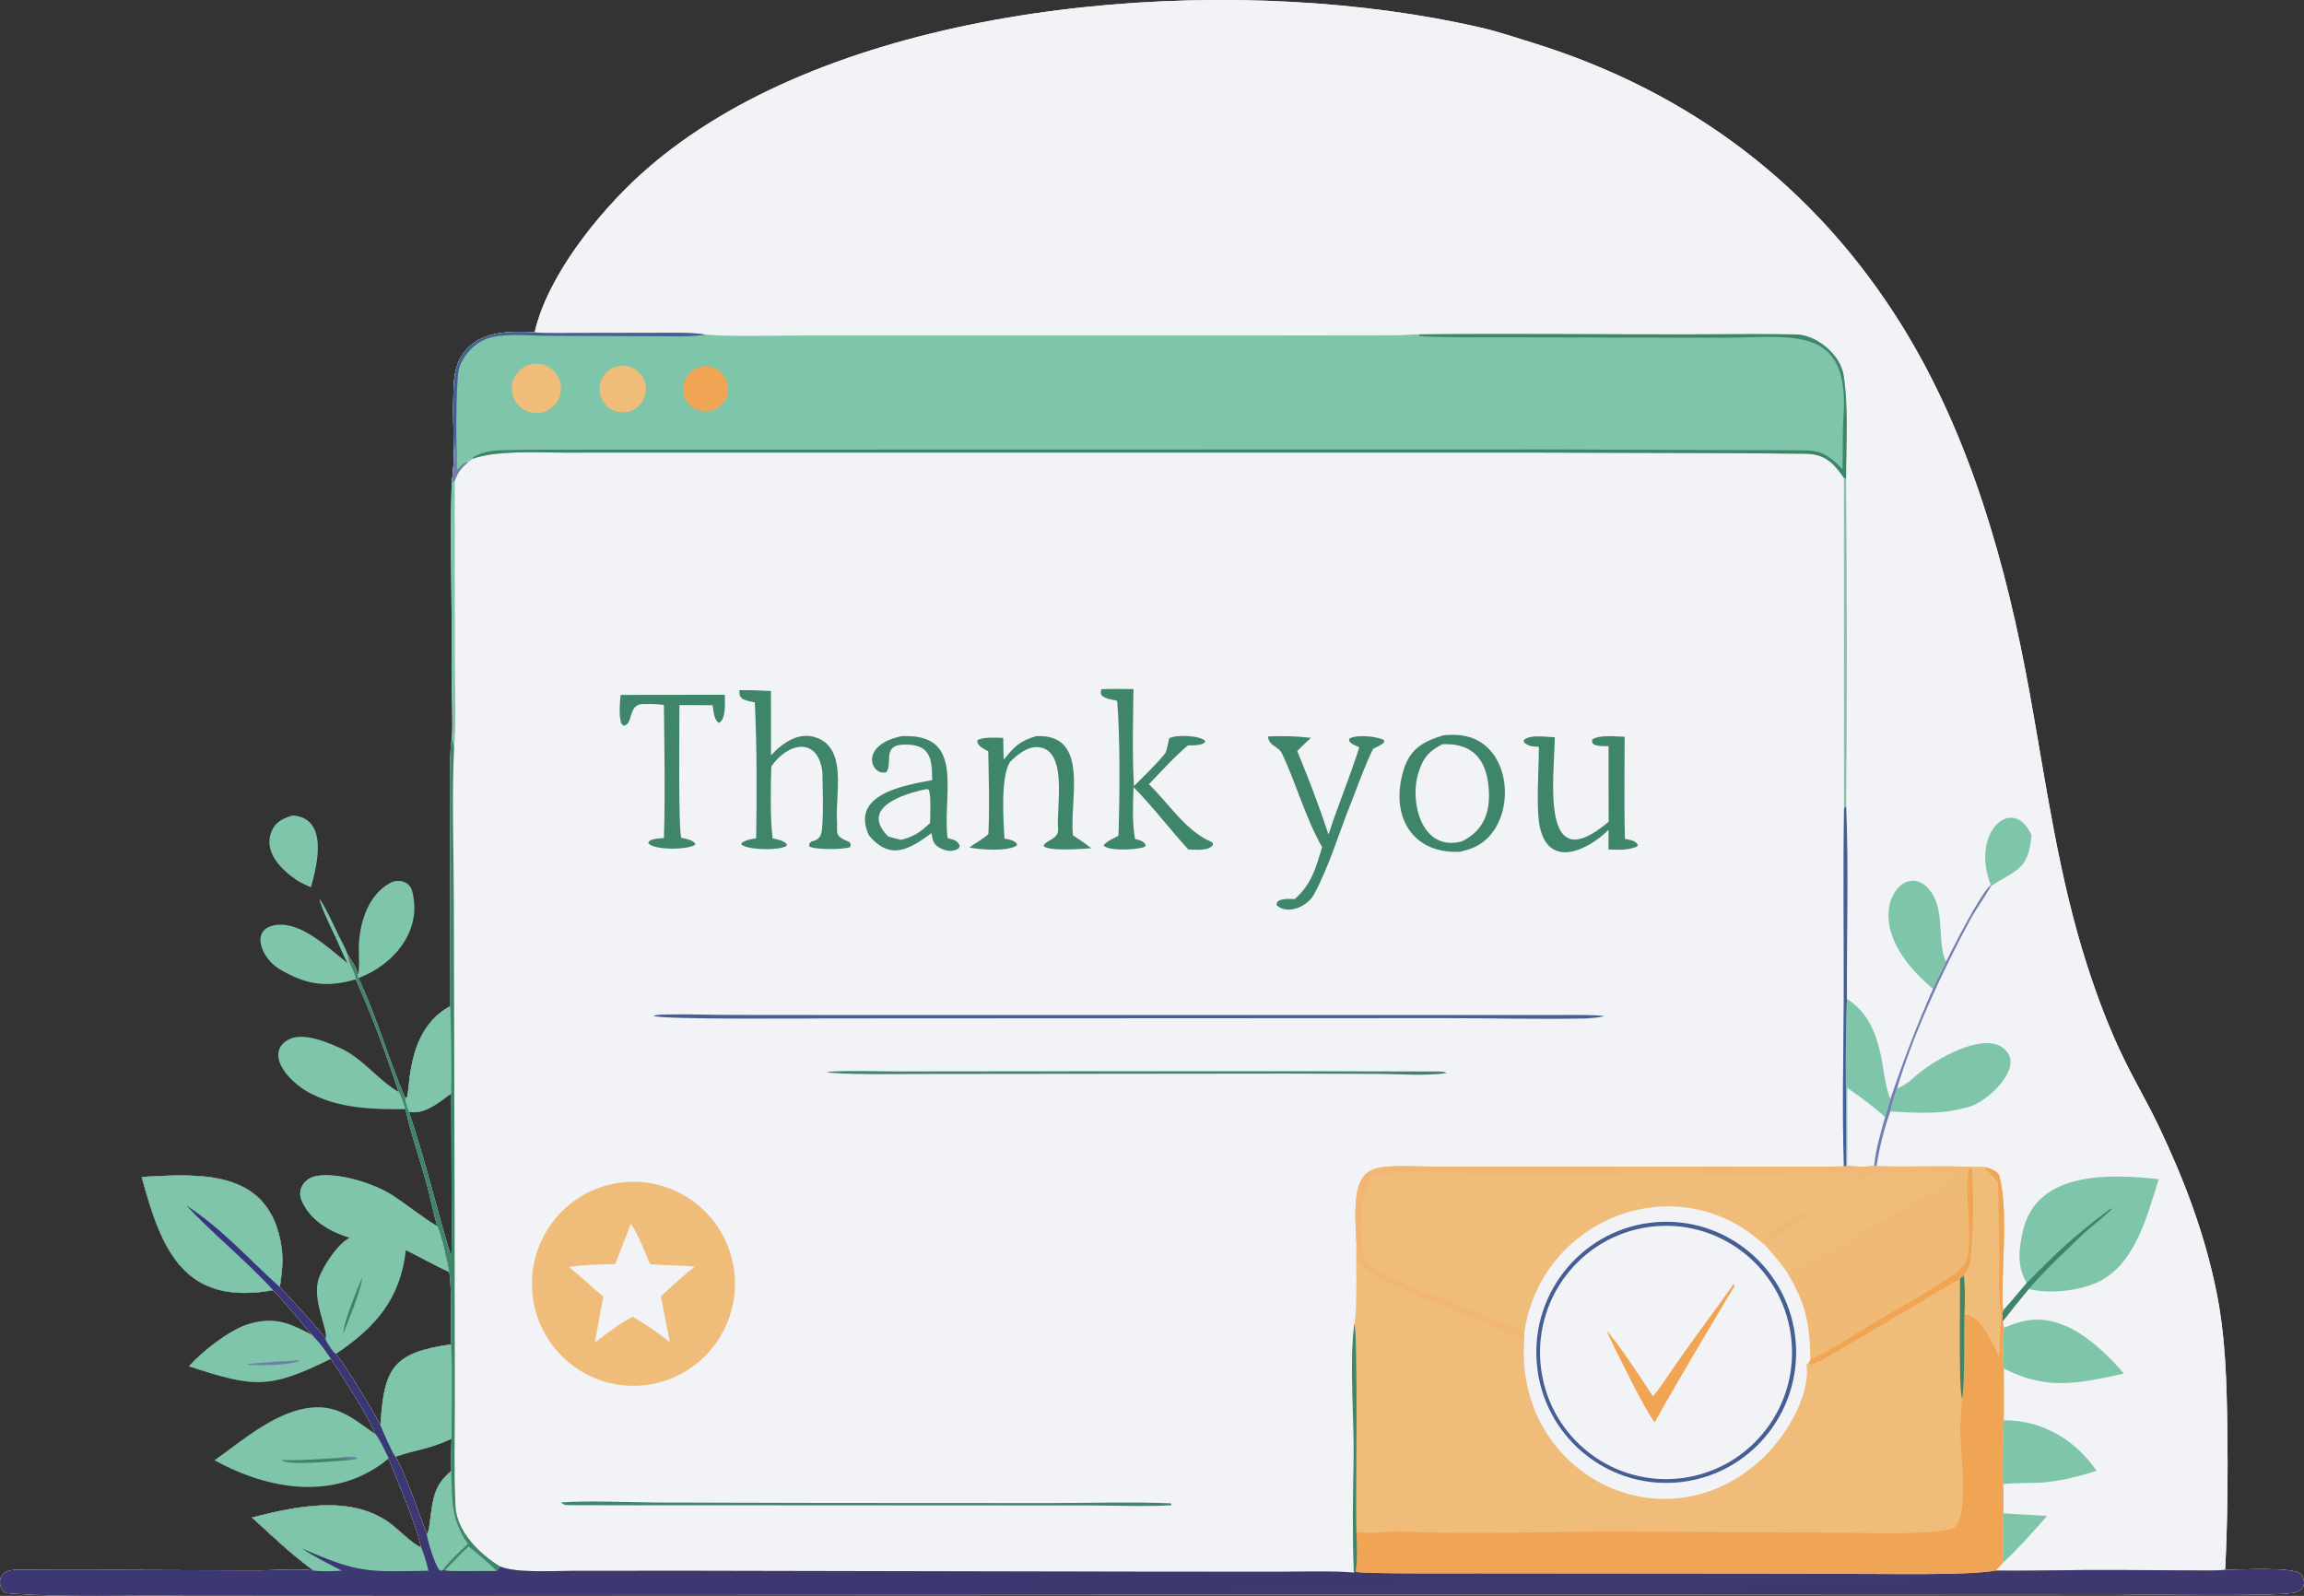 <svg width="358" height="248" viewBox="0 0 358 248" fill="none" xmlns="http://www.w3.org/2000/svg">
<rect x="0" y="0" width="358" height="248" fill="#333333" stroke="none"/>
<path d="M83.075 51.655C85.056 42.934 92.898 33.188 99.394 27.247C102.675 24.247 106.294 21.568 110.051 19.2C141.859 -0.843 194.104 -4.038 230.084 4.29C232.824 4.924 235.509 5.828 238.194 6.661C262.488 14.199 282.068 28.901 295.541 50.63C306.14 67.724 311.802 87.976 315.364 107.657C317.948 121.93 319.859 136.266 324.334 150.121C325.933 155.073 327.75 159.904 330.033 164.581C331.744 168.087 333.729 171.456 335.408 174.977C339.348 183.239 342.531 191.603 344.367 200.607C345.824 207.757 345.985 214.829 346.088 222.097C346.192 229.373 346.11 236.67 345.752 243.938C347.812 243.967 356.514 243.417 357.554 244.646C357.905 245.062 358.104 245.86 357.944 246.377C357.774 246.934 357.266 247.251 356.755 247.444C354.856 248.161 332.451 247.746 328.664 247.746L28.903 247.899C21.125 247.902 9.104 248.27 1.085 247.581C-0.094 247.48 -1.142 243.91 2.665 243.95C7.922 244.005 13.261 243.977 18.544 243.977L39.671 244.045C42.182 244.06 46.38 243.727 48.689 244.056C44.702 241.068 42.759 239.092 39.138 235.824C45.859 234.14 54.245 232.247 60.393 236.56C61.746 237.509 64.085 239.979 65.432 240.451C64.557 236.535 61.876 230.513 60.388 226.654C60.009 225.879 58.801 223.26 58.269 222.824C57.369 220.181 52.937 213.484 51.398 211.174C50.458 209.775 49.663 208.652 48.46 207.436C46.625 205.248 44.398 202.503 42.437 200.499C28.623 202.978 25.105 194.354 22.02 182.899C30.769 182.421 41.303 181.62 43.552 192.711C44.107 195.447 43.876 197.26 43.48 200.024C44.676 201.322 49.975 206.946 50.582 208.04C50.78 208.625 51.721 210.103 52.219 210.398C54.058 212.823 57.726 218.831 59.12 221.448C59.662 212.641 61.005 210.201 70.1 208.918C70.019 206.606 70.217 199.457 69.795 197.685C69.527 196.222 68.566 191.831 67.937 190.565C67.63 189.478 67.307 188.218 67.069 187.114C66.006 182.195 64.078 177.246 62.998 172.364C62.752 171.656 62.323 170.241 61.933 169.678C59.994 163.762 57.83 157.879 55.285 152.197C55.063 150.712 54.06 149.699 54.073 148.426C54.662 149.323 55.424 150.348 55.598 151.408L55.553 151.83L55.69 152.001C58.627 158.19 60.382 164.679 62.959 170.614L63.169 170.592C63.844 169.853 62.853 160.188 69.967 156.347L69.93 129.485C69.926 127.084 69.752 116.263 70.187 114.909C70.426 113.181 70.131 106.342 70.164 104.127C70.306 94.576 69.884 84.6 70.182 75.082C70.442 73.164 70.492 71.937 70.533 70.025C70.469 67.021 70.364 63.983 70.456 60.974C70.542 58.155 70.828 55.751 73.059 53.739C75.633 51.418 79.785 51.453 83.075 51.655ZM61.459 226.366C63.221 229.459 64.95 235.032 66.349 238.417C66.703 237.755 66.724 237.015 66.826 236.267C67.281 232.925 67.382 230.917 70.103 228.594C70.1 226.942 70.07 225.246 70.17 223.601C66.119 225.368 64.924 225.179 61.459 226.366ZM70.116 195.386C70.264 192.514 70.178 188.8 70.172 185.891L70.125 169.921C68.279 171.253 65.921 173.281 63.541 172.774C65.998 180.036 67.901 188.013 70.116 195.386Z" fill="#F1F3F6"/>
<path d="M83.075 51.655C85.056 42.934 92.898 33.188 99.394 27.247C102.675 24.247 106.294 21.568 110.051 19.2C141.859 -0.843 194.104 -4.038 230.084 4.29C232.824 4.924 235.509 5.828 238.194 6.661C262.488 14.199 282.068 28.901 295.541 50.63C306.14 67.724 311.802 87.976 315.364 107.657C317.948 121.93 319.859 136.266 324.334 150.121C325.933 155.073 327.75 159.904 330.033 164.581C331.744 168.087 333.729 171.456 335.408 174.977C339.348 183.239 342.531 191.603 344.367 200.607C345.824 207.757 345.985 214.829 346.088 222.097C346.192 229.373 346.11 236.67 345.752 243.938C344.957 244.108 341.495 244.04 340.525 244.04L328.957 243.981C322.669 243.928 316.322 244.14 310.104 244.064C310.445 243.724 310.849 243.265 311.184 242.904L311.297 235.18C311.345 233.654 311.301 232.184 311.263 230.661C310.967 228.725 311.259 222.78 311.347 220.714C311.392 218.061 311.351 215.321 311.343 212.662C311.174 210.422 311.235 208.548 311.359 206.334L311.196 205.322L311.081 204.446L310.998 204.408C310.675 206.205 310.781 208.764 310.588 210.781C309.812 208.955 307.509 204.018 305.241 204.317C305.317 202.335 305.362 200.186 305.158 198.217C305.697 197.318 306.122 196.627 306.225 195.544C306.662 190.998 306.608 186.325 306.476 181.765C306.374 181.652 306.272 181.54 306.17 181.428L306.135 181.333C301.356 181.159 296.392 181.376 291.563 181.238L291.209 181.157C290.304 181.392 287.962 181.306 287.013 181.178L286.833 181.166C286.933 172.645 286.642 163.697 286.98 155.223C286.924 145.328 287.269 135.089 286.86 125.245C287.026 108.517 286.985 91.152 286.845 74.399L286.514 74.277C284.939 71.931 283.476 70.529 280.543 70.51C276.623 70.485 272.698 70.453 268.778 70.417L236.871 70.326L87.496 70.335C83.226 70.341 77.342 69.932 73.389 71.305C73.241 71.427 72.931 71.706 72.778 71.781C71.631 72.782 71.202 73.272 70.655 74.714L70.182 75.082C70.442 73.164 70.492 71.937 70.533 70.025C70.469 67.021 70.364 63.983 70.456 60.974C70.542 58.155 70.828 55.751 73.059 53.739C75.633 51.418 79.785 51.453 83.075 51.655Z" fill="#F1F3F6"/>
<path d="M70.533 70.025C70.469 67.021 70.364 63.983 70.456 60.974C70.542 58.155 70.828 55.751 73.059 53.739C75.633 51.418 79.785 51.453 83.075 51.655C85.077 51.827 87.953 51.745 90.021 51.741L101.931 51.72C104.223 51.717 107.43 51.624 109.609 51.994C113.143 52.349 120.919 52.135 124.707 52.134L195.768 52.133C202.952 52.132 210.136 52.13 217.32 52.107C218.005 52.105 220.112 51.907 220.563 51.963C234.209 51.823 248.088 51.971 261.758 51.966L273.067 51.921C275.067 51.91 277.021 51.964 279.01 51.975C282.186 51.994 285.929 55.052 286.442 58.232C287.266 63.337 286.824 69.15 286.845 74.399L286.514 74.277C284.939 71.931 283.476 70.529 280.543 70.51C276.623 70.485 272.698 70.453 268.778 70.417L236.871 70.326L87.496 70.335C83.226 70.341 77.342 69.932 73.389 71.305C73.241 71.427 72.931 71.706 72.778 71.781C71.631 72.782 71.202 73.272 70.655 74.714L70.182 75.082C70.442 73.164 70.492 71.937 70.533 70.025Z" fill="#7FC5AA"/>
<path d="M220.563 51.963C234.209 51.823 248.088 51.971 261.758 51.966L273.067 51.921C275.067 51.91 277.021 51.964 279.01 51.975C282.186 51.994 285.929 55.052 286.442 58.232C287.266 63.337 286.824 69.15 286.845 74.399L286.514 74.277C284.939 71.931 283.476 70.529 280.543 70.51C276.623 70.485 272.698 70.453 268.778 70.417L236.871 70.326L87.496 70.335C83.226 70.341 77.342 69.932 73.389 71.305L73.531 71.049C74.885 70.233 76.446 70.001 78.001 69.963C82.308 69.857 86.639 69.875 90.947 69.876L243.254 69.847L267.531 69.939C271.97 69.957 276.431 69.925 280.87 70.004C283.297 70.047 284.726 71.261 286.282 72.939C286.377 70.386 286.262 67.279 286.437 64.822C287.471 50.316 278.564 52.451 267.684 52.489L234.588 52.418C232.378 52.411 222.027 52.503 220.49 52.193L220.563 51.963Z" fill="#3F856A"/>
<path d="M70.533 70.025C70.469 67.021 70.364 63.983 70.456 60.974C70.542 58.155 70.828 55.751 73.059 53.739C75.633 51.418 79.785 51.453 83.075 51.655C85.077 51.827 87.953 51.745 90.021 51.741L101.931 51.72C104.223 51.717 107.43 51.624 109.609 51.994C107.629 52.343 105.422 52.266 103.405 52.255C97.258 52.226 91.092 52.212 84.947 52.185C82.16 52.172 78.803 51.777 76.131 52.477C73.73 53.106 71.364 55.672 71.158 58.23C70.908 61.335 70.905 64.449 70.904 67.555C70.868 68.472 70.932 69.219 70.533 70.025Z" fill="#455E93"/>
<path d="M70.904 67.555C71.041 69.394 71.023 71.17 71.025 73.011C71.58 72.461 72.03 71.85 72.778 71.781C71.631 72.782 71.202 73.272 70.655 74.714L70.182 75.082C70.442 73.164 70.492 71.937 70.533 70.025C70.932 69.219 70.868 68.472 70.904 67.555Z" fill="#717FAE"/>
<path d="M83.083 56.526C85.167 56.38 86.981 57.943 87.156 60.036C87.331 62.129 85.801 63.975 83.722 64.18C82.35 64.316 81.013 63.698 80.221 62.565C79.429 61.431 79.305 59.956 79.898 58.705C80.491 57.455 81.708 56.622 83.083 56.526Z" fill="#F0BC79"/>
<path d="M96.271 56.856C98.221 56.586 100.027 57.936 100.332 59.891C100.636 61.846 99.327 63.686 97.388 64.028C96.102 64.255 94.794 63.766 93.967 62.749C93.141 61.732 92.925 60.346 93.403 59.125C93.88 57.903 94.977 57.035 96.271 56.856Z" fill="#F0BC79"/>
<path d="M108.816 57.026C110.676 56.575 112.551 57.714 113.019 59.58C113.487 61.445 112.375 63.341 110.525 63.832C109.309 64.155 108.016 63.796 107.137 62.893C106.258 61.99 105.93 60.682 106.277 59.468C106.624 58.254 107.594 57.321 108.816 57.026Z" fill="#F0A554"/>
<path d="M314.924 199.369C313.353 196.795 313.69 194.188 314.31 191.372C316.423 181.793 328.219 182.462 335.426 183.251C333.672 188.783 331.859 196.168 326.375 199.041C323.408 200.596 318.43 201.144 315.232 200.313C313.869 201.977 312.515 203.622 311.196 205.322L311.081 204.446L311.24 203.656C312.441 202.353 313.759 200.735 314.924 199.369Z" fill="#7FC5AA"/>
<path d="M314.924 199.369C319.595 194.589 322.604 191.774 328.021 187.772L328.13 187.882C327.155 188.949 324.895 190.611 323.733 191.732C320.96 194.407 317.721 197.408 315.232 200.313C313.869 201.977 312.515 203.622 311.196 205.322L311.081 204.446L311.24 203.656C312.441 202.353 313.759 200.735 314.924 199.369Z" fill="#3F856A"/>
<path d="M311.359 206.334C314.839 204.907 317.208 204.541 320.85 206.006C324.142 207.33 327.711 210.707 330.009 213.451C322.902 215.023 317.995 216.097 311.343 212.662C311.174 210.422 311.235 208.548 311.359 206.334Z" fill="#7FC5AA"/>
<path d="M286.98 155.223C290.183 157.295 291.404 160.261 292.22 163.86C292.62 165.628 293.009 169.373 293.745 170.768C293.479 171.784 293.246 172.602 292.913 173.6C292.161 176.312 291.52 178.358 291.209 181.157C290.304 181.392 287.962 181.306 287.013 181.178L286.833 181.166C286.933 172.645 286.642 163.697 286.98 155.223Z" fill="#7FC5AA"/>
<path d="M287.045 169.063C289.209 170.588 290.959 171.817 292.913 173.6C292.161 176.312 291.52 178.358 291.209 181.157C290.304 181.392 287.962 181.306 287.013 181.178C287.1 177.224 286.974 173.099 287.045 169.063Z" fill="#F1F3F6"/>
<path d="M294.752 169.168C295.397 168.917 296.452 168.332 297.323 167.497C299.854 165.073 309.404 159.183 312.103 163.847C313.753 166.697 308.276 171.721 305.406 172.135C301.627 173.243 297.513 172.925 293.721 172.72C293.954 171.459 294.337 170.374 294.752 169.168Z" fill="#7FC5AA"/>
<path d="M306.135 181.333C306.736 181.323 308.017 181.262 308.552 181.369C309.173 181.573 310.463 182.059 310.639 182.684C312.211 188.264 310.802 198.428 311.24 203.656L311.081 204.446L310.998 204.408C310.675 206.205 310.781 208.764 310.588 210.781C309.812 208.955 307.509 204.018 305.241 204.317C305.317 202.335 305.362 200.186 305.158 198.217C305.697 197.318 306.122 196.627 306.225 195.544C306.662 190.998 306.608 186.325 306.476 181.765C306.374 181.652 306.272 181.54 306.17 181.428L306.135 181.333Z" fill="#F0BC79"/>
<path d="M308.552 181.369C309.173 181.573 310.463 182.059 310.639 182.684C312.211 188.264 310.802 198.428 311.24 203.656L311.081 204.446L310.998 204.408C310.427 201.721 310.689 197.463 310.645 194.588C310.59 190.993 310.535 187.398 310.457 183.798C309.882 182.921 309.242 182.369 308.491 181.653L308.552 181.369Z" fill="#F0A554"/>
<path d="M311.347 220.714C317.239 220.687 322.44 223.693 325.777 228.576C322.864 229.469 320.764 230.03 317.675 230.363C316.432 230.496 311.965 230.419 311.263 230.661C310.967 228.725 311.259 222.78 311.347 220.714Z" fill="#7FC5AA"/>
<path d="M300.352 153.669C296.698 150.617 292.374 145.649 293.679 140.284C295.115 135.81 299.174 135.686 300.86 140.2C301.885 142.943 301.219 147.403 302.402 149.425C301.704 150.84 301.015 152.237 300.352 153.669Z" fill="#7FC5AA"/>
<path d="M309.328 137.534C306.089 129.205 312.837 123.419 315.661 129.791C315.216 135.309 313.188 135.144 309.338 137.728L309.328 137.534Z" fill="#7FC5AA"/>
<path d="M311.297 235.18C313.554 235.31 315.813 235.431 318.067 235.592C315.712 238.268 313.776 240.469 311.184 242.904L311.297 235.18Z" fill="#7FC5AA"/>
<path d="M309.328 137.534L309.338 137.728L309.171 138.028C308.239 139.669 307.056 141.23 306.075 143.045C301.804 150.938 297.333 160.591 294.752 169.168C294.337 170.374 293.954 171.459 293.721 172.72C292.684 175.666 292.078 178.154 291.563 181.238L291.209 181.157C291.52 178.358 292.161 176.312 292.913 173.6C293.246 172.602 293.479 171.784 293.745 170.768C295.789 164.717 297.763 159.533 300.352 153.669C301.015 152.237 301.704 150.84 302.402 149.425C303.503 147.198 307.72 138.851 309.328 137.534Z" fill="#717FAE"/>
<path d="M287.013 181.178C287.962 181.306 290.304 181.392 291.209 181.157L291.563 181.238C296.392 181.376 301.356 181.159 306.135 181.333L306.17 181.428C306.272 181.54 306.374 181.652 306.476 181.765C306.608 186.325 306.662 190.998 306.225 195.544C306.122 196.627 305.697 197.318 305.158 198.217C305.362 200.186 305.317 202.335 305.241 204.317C307.509 204.018 309.812 208.955 310.588 210.781C310.781 208.764 310.675 206.205 310.998 204.408L311.081 204.446L311.196 205.322L311.359 206.334C311.235 208.548 311.174 210.422 311.343 212.662C311.351 215.321 311.392 218.061 311.347 220.714C311.259 222.78 310.967 228.725 311.263 230.661C311.301 232.184 311.345 233.654 311.297 235.18L311.184 242.904C310.849 243.265 310.445 243.724 310.104 244.064C316.322 244.14 322.669 243.928 328.957 243.981L340.525 244.04C341.495 244.04 344.957 244.108 345.752 243.938C347.812 243.967 356.514 243.417 357.554 244.646C357.905 245.062 358.104 245.86 357.944 246.377C357.774 246.934 357.266 247.251 356.755 247.444C354.856 248.161 332.451 247.746 328.664 247.746L28.903 247.899C21.125 247.902 9.104 248.27 1.085 247.581C-0.094 247.48 -1.142 243.91 2.665 243.95C7.922 244.005 13.261 243.977 18.544 243.977L39.671 244.045C42.182 244.06 46.38 243.727 48.689 244.056C44.702 241.068 42.759 239.092 39.138 235.824C45.859 234.14 54.245 232.247 60.393 236.56C61.746 237.509 64.085 239.979 65.432 240.451C64.557 236.535 61.876 230.513 60.388 226.654C60.009 225.879 58.801 223.26 58.269 222.824C57.369 220.181 52.937 213.484 51.398 211.174C50.458 209.775 49.663 208.652 48.46 207.436C46.625 205.248 44.398 202.503 42.437 200.499C28.623 202.978 25.105 194.354 22.02 182.899C30.769 182.421 41.303 181.62 43.552 192.711C44.107 195.447 43.876 197.26 43.48 200.024C44.676 201.322 49.975 206.946 50.582 208.04C50.78 208.625 51.721 210.103 52.219 210.398C54.058 212.823 57.726 218.831 59.12 221.448C59.443 222.246 60.952 225.781 61.459 226.366C63.221 229.459 64.95 235.032 66.349 238.417C66.492 239.602 67.582 243.117 68.326 244.027C68.708 244.055 68.557 244.106 68.8 243.964L69.121 244.023C71.797 244.293 74.471 244.06 77.129 244.101C77.399 243.924 77.497 243.714 77.704 243.428C80.148 244.48 85.97 244.114 88.898 244.112L106.133 244.098L176.773 244.238L198.444 244.256C201.616 244.255 207.321 244.089 210.355 244.383L210.673 244.261C210.935 242.165 210.854 240.143 210.767 238.045C210.63 234.079 211.05 207.124 210.444 205.695C210.925 204.238 210.691 194.871 210.746 192.62L210.674 191.25C210.122 179.889 213.015 181.276 222.693 181.294L270.437 181.288C275.693 181.279 281.274 181.395 286.499 181.265L286.833 181.166L287.013 181.178Z" fill="#F0BC79"/>
<path d="M22.02 182.899C30.769 182.421 41.303 181.62 43.552 192.711C44.107 195.447 43.876 197.26 43.48 200.024C44.676 201.322 49.975 206.946 50.582 208.04C50.78 208.625 51.721 210.103 52.219 210.398C54.058 212.823 57.726 218.831 59.12 221.448C59.443 222.246 60.952 225.781 61.459 226.366C63.221 229.459 64.95 235.032 66.349 238.417C66.492 239.602 67.582 243.117 68.326 244.027C68.708 244.055 68.557 244.106 68.8 243.964L69.121 244.023C71.797 244.293 74.471 244.06 77.129 244.101C77.399 243.924 77.497 243.714 77.704 243.428C80.148 244.48 85.97 244.114 88.898 244.112L106.133 244.098L176.773 244.238L198.444 244.256C201.616 244.255 207.321 244.089 210.355 244.383L210.673 244.261C211.429 244.605 227.292 244.491 229.637 244.504L275.149 244.542L296.221 244.617C299.518 244.618 306.902 244.636 309.851 244.107L310.104 244.064C316.322 244.14 322.669 243.928 328.957 243.981L340.525 244.04C341.495 244.04 344.957 244.108 345.752 243.938C347.812 243.967 356.514 243.417 357.554 244.646C357.905 245.062 358.104 245.86 357.944 246.377C357.774 246.934 357.266 247.251 356.755 247.444C354.856 248.161 332.451 247.746 328.664 247.746L28.903 247.899C21.125 247.902 9.104 248.27 1.085 247.581C-0.094 247.48 -1.142 243.91 2.665 243.95C7.922 244.005 13.261 243.977 18.544 243.977L39.671 244.045C42.182 244.06 46.38 243.727 48.689 244.056C44.702 241.068 42.759 239.092 39.138 235.824C45.859 234.14 54.245 232.247 60.393 236.56C61.746 237.509 64.085 239.979 65.432 240.451C64.557 236.535 61.876 230.513 60.388 226.654C60.009 225.879 58.801 223.26 58.269 222.824C57.369 220.181 52.937 213.484 51.398 211.174C50.458 209.775 49.663 208.652 48.46 207.436C46.625 205.248 44.398 202.503 42.437 200.499C28.623 202.978 25.105 194.354 22.02 182.899Z" fill="url(#paint0_linear_4323_3544)"/>
<path d="M22.02 182.899C30.769 182.421 41.303 181.62 43.552 192.711C44.107 195.447 43.876 197.26 43.48 200.024C38.518 195.55 34.715 191.128 28.969 187.34C33.21 191.892 38.235 195.877 42.437 200.499C28.623 202.978 25.105 194.354 22.02 182.899Z" fill="#7FC5AA"/>
<path d="M39.138 235.824C45.859 234.14 54.245 232.247 60.393 236.56C61.746 237.509 64.085 239.979 65.432 240.451C65.879 241.434 66.325 243.024 66.574 244.098C57.189 244.274 55.752 244.511 46.951 240.642C48.688 241.856 51.161 243.065 53.103 244.084C51.692 244.16 50.093 244.264 48.689 244.056C44.702 241.068 42.759 239.092 39.138 235.824Z" fill="#7FC5AA"/>
<path d="M287.013 181.178C287.962 181.306 290.304 181.392 291.209 181.157L291.563 181.238C296.392 181.376 301.356 181.159 306.135 181.333L306.17 181.428C306.272 181.54 306.374 181.652 306.476 181.765C306.608 186.325 306.662 190.998 306.225 195.544C306.122 196.627 305.697 197.318 305.158 198.217L304.557 198.716C301.879 200.168 282.331 212.127 281.362 212.104L281.055 211.753L281.298 211.263C281.16 205.374 280.637 202.757 277.617 197.607C276.577 196.188 275.419 194.782 274.239 193.481L273.674 193.044C260.19 181.11 239.292 189.528 236.834 207.189L236.851 208.164L222.53 202.201C217.829 200.265 214.514 199.432 210.795 195.788C210.853 194.501 210.884 193.892 210.746 192.62L210.674 191.25C210.122 179.889 213.015 181.276 222.693 181.294L270.437 181.288C275.693 181.279 281.274 181.395 286.499 181.265L286.833 181.166L287.013 181.178Z" fill="#F0BC79"/>
<path d="M287.013 181.178C287.962 181.306 290.304 181.392 291.209 181.157L291.563 181.238C296.392 181.376 301.356 181.159 306.135 181.333L306.17 181.428C306.272 181.54 306.374 181.652 306.476 181.765C306.608 186.325 306.662 190.998 306.225 195.544C306.122 196.627 305.697 197.318 305.158 198.217L304.557 198.716C301.879 200.168 282.331 212.127 281.362 212.104L281.055 211.753L281.298 211.263C281.16 205.374 280.637 202.757 277.617 197.607C276.577 196.188 275.419 194.782 274.239 193.481L273.674 193.044C277.001 189.627 284.843 185.98 288.755 182.376C284.641 182.172 281.925 182.367 277.966 182.369L256.239 182.37L228.916 182.335C224.105 182.321 218.044 181.775 213.377 182.683C211.246 183.097 210.807 195.485 212.756 196.699C219.879 201.137 229.63 203.235 236.834 207.189L236.851 208.164L222.53 202.201C217.829 200.265 214.514 199.432 210.795 195.788C210.853 194.501 210.884 193.892 210.746 192.62L210.674 191.25C210.122 179.889 213.015 181.276 222.693 181.294L270.437 181.288C275.693 181.279 281.274 181.395 286.499 181.265L286.833 181.166L287.013 181.178Z" fill="url(#paint1_linear_4323_3544)"/>
<path d="M274.239 193.481C276.112 192.122 289.828 182.633 290.76 182.452C293.292 181.962 300.895 182.394 303.879 182.386C298.716 186.779 290.443 190.804 284.424 194.175C282.782 195.095 278.906 196.52 277.617 197.607C276.577 196.188 275.419 194.782 274.239 193.481Z" fill="#F0BC79"/>
<path d="M306.17 181.428C306.272 181.54 306.374 181.652 306.476 181.765C306.608 186.325 306.662 190.998 306.225 195.544C306.122 196.627 305.697 197.318 305.158 198.217L304.557 198.716C301.879 200.168 282.331 212.127 281.362 212.104L281.055 211.753L281.298 211.263C284.71 209.76 288.031 207.435 291.25 205.519C295.018 203.277 298.993 201.17 302.62 198.712C303.505 198.112 304.702 197.327 305.282 196.42C307.006 193.724 304.769 183.089 306.17 181.428Z" fill="#F0A554"/>
<path d="M236.834 207.189C239.292 189.528 260.19 181.11 273.674 193.044L274.239 193.481C275.419 194.782 276.577 196.188 277.617 197.607C280.637 202.757 281.16 205.374 281.298 211.263L281.055 211.753L280.715 212.01C281.317 217.188 277.196 223.658 273.437 227.026C258.025 240.838 235.256 228.74 236.851 208.164L236.834 207.189Z" fill="#F1F3F6"/>
<path d="M257.353 189.925C268.458 189.066 278.157 197.412 279.025 208.574C279.894 219.736 271.604 229.496 260.5 230.383C249.378 231.271 239.648 222.92 238.778 211.738C237.908 200.556 246.228 190.785 257.353 189.925Z" fill="#455E93"/>
<path d="M256.208 190.678C266.915 189.2 276.788 196.722 278.267 207.483C279.746 218.245 272.271 228.176 261.566 229.671C250.85 231.168 240.957 223.643 239.477 212.87C237.997 202.096 245.49 192.157 256.208 190.678Z" fill="#F1F3F6"/>
<path d="M269.424 199.495C269.453 199.613 269.482 199.731 269.512 199.849C266.822 204.331 258.941 217.575 257.111 221.054C255.468 218.823 252.452 212.601 251.1 209.896C250.578 208.846 250.093 207.805 249.6 206.743C251.292 208.523 255.424 214.8 256.834 217.006C257.568 216.135 258.34 215.031 258.984 214.081C262.339 209.125 265.954 204.363 269.424 199.495Z" fill="#F0A554"/>
<path d="M305.241 204.317C307.509 204.018 309.812 208.955 310.588 210.781C310.781 208.764 310.675 206.205 310.998 204.408L311.081 204.446L311.196 205.322L311.359 206.334C311.235 208.548 311.174 210.422 311.343 212.662C311.351 215.321 311.392 218.061 311.347 220.714C311.259 222.78 310.967 228.725 311.263 230.661C311.301 232.184 311.345 233.654 311.297 235.18L311.184 242.904C310.849 243.265 310.445 243.724 310.104 244.064L309.851 244.107C306.902 244.636 299.518 244.618 296.221 244.617L275.149 244.542L229.637 244.504C227.292 244.491 211.429 244.605 210.673 244.261C210.935 242.165 210.854 240.143 210.767 238.045C212.716 238.436 215.817 237.932 217.916 238.02C229.108 238.491 240.326 237.992 251.517 238.013L285.683 238.181C288.503 238.182 302.265 238.688 303.776 237.275C306.061 235.137 304.529 225.164 304.602 221.875C304.626 220.782 304.825 218.601 304.857 217.351C305.343 215.279 305.155 207.084 305.241 204.317Z" fill="#F0A554"/>
<path d="M305.158 198.217C305.362 200.186 305.317 202.335 305.241 204.317C305.155 207.084 305.343 215.279 304.857 217.351C304.319 215.524 304.588 201.727 304.557 198.716L305.158 198.217Z" fill="#3F856A"/>
<path d="M70.187 114.909C70.515 115.483 70.496 115.442 70.567 116.102C70.187 123.053 70.502 132.539 70.518 139.671L70.632 185.265L70.672 217.955C70.678 223.317 70.52 228.758 70.781 234.101C70.972 237.999 74.57 241.539 77.704 243.428C77.497 243.714 77.399 243.924 77.129 244.101C74.471 244.06 71.797 244.293 69.121 244.023L68.8 243.964C68.557 244.106 68.708 244.055 68.326 244.027C67.582 243.117 66.492 239.602 66.349 238.417C66.703 237.755 66.724 237.015 66.826 236.267C67.281 232.925 67.382 230.917 70.103 228.594C70.1 226.942 70.07 225.246 70.17 223.601C66.119 225.368 64.924 225.179 61.459 226.366C60.952 225.781 59.443 222.246 59.12 221.448C59.662 212.641 61.005 210.201 70.1 208.918C70.019 206.606 70.217 199.457 69.795 197.685C69.527 196.222 68.566 191.831 67.937 190.565C67.63 189.478 67.307 188.218 67.069 187.114C66.006 182.195 64.078 177.246 62.998 172.364C62.752 171.656 62.323 170.241 61.933 169.678C59.994 163.762 57.83 157.879 55.285 152.197C55.063 150.712 54.06 149.699 54.073 148.426C54.662 149.323 55.424 150.348 55.598 151.408L55.553 151.83L55.69 152.001C58.627 158.19 60.382 164.679 62.959 170.614L63.169 170.592C63.844 169.853 62.853 160.188 69.967 156.347L69.93 129.485C69.926 127.084 69.752 116.263 70.187 114.909ZM70.116 195.386C70.264 192.514 70.178 188.8 70.172 185.891L70.125 169.921C68.279 171.253 65.921 173.281 63.541 172.774C65.998 180.036 67.901 188.013 70.116 195.386Z" fill="#3F856A"/>
<path d="M70.1 208.918C70.344 213.196 70.171 219.206 70.17 223.601C66.119 225.368 64.924 225.179 61.459 226.366C60.952 225.781 59.443 222.246 59.12 221.448C59.662 212.641 61.005 210.201 70.1 208.918Z" fill="#7FC5AA"/>
<path d="M69.967 156.347C70.127 160.694 70.171 165.558 70.125 169.921C68.279 171.253 65.921 173.281 63.541 172.774C63.274 172.048 62.942 171.369 62.959 170.614L63.169 170.592C63.844 169.853 62.853 160.188 69.967 156.347Z" fill="#7FC5AA"/>
<path d="M70.103 228.594C70.303 233.196 69.998 235.981 72.696 239.934C71.291 241.26 70.005 242.433 68.8 243.964C68.557 244.106 68.708 244.055 68.326 244.027C67.582 243.117 66.492 239.602 66.349 238.417C66.703 237.755 66.724 237.015 66.826 236.267C67.281 232.925 67.382 230.917 70.103 228.594Z" fill="#7FC5AA"/>
<path d="M72.809 240.309C74.029 241.33 76.119 242.977 77.129 244.101C74.471 244.06 71.797 244.293 69.121 244.023C70.337 242.774 71.547 241.512 72.809 240.309Z" fill="#7FC5AA"/>
<path d="M286.86 125.245C287.269 135.089 286.924 145.328 286.98 155.223C286.642 163.697 286.933 172.645 286.833 181.166L286.499 181.265C286.21 172.817 286.441 163.969 286.475 155.48C286.514 145.558 286.358 135.508 286.524 125.606L286.86 125.245Z" fill="#455E93"/>
<path d="M70.655 74.714L70.678 102.449C70.681 105.651 70.911 113.297 70.567 116.102C70.496 115.442 70.515 115.483 70.187 114.909C70.426 113.181 70.131 106.342 70.164 104.127C70.306 94.576 69.884 84.6 70.182 75.082L70.655 74.714Z" fill="#7FC5AA"/>
<path d="M210.444 205.695C211.05 207.124 210.63 234.079 210.767 238.045C210.854 240.143 210.935 242.165 210.673 244.261L210.355 244.383C210.123 238.422 210.212 232.767 210.324 226.822C210.438 220.767 209.613 211.443 210.444 205.695Z" fill="#3F856A"/>
<path d="M286.845 74.399C286.985 91.152 287.026 108.517 286.86 125.245L286.524 125.606L286.514 74.277L286.845 74.399Z" fill="#7FC5AA"/>
<path d="M97.153 183.701C105.801 182.998 113.389 189.448 114.137 198.137C114.885 206.825 108.512 214.49 99.874 215.292C91.165 216.1 83.464 209.63 82.71 200.871C81.956 192.112 88.436 184.409 97.153 183.701Z" fill="#F0BC79"/>
<path d="M98.023 190.179C99.103 191.707 100.268 194.673 101.022 196.471C103.36 196.657 105.561 196.588 107.938 196.846C106.229 198.214 104.267 199.963 102.692 201.468L104.085 208.607C102.252 207.054 100.377 205.874 98.338 204.643C96.407 205.557 94.159 207.321 92.425 208.646L93.742 201.503C91.932 200.009 90.318 198.424 88.414 196.891C90.382 196.546 93.592 196.469 95.601 196.437L98.023 190.179Z" fill="#F1F3F6"/>
<path d="M224.34 114.254C226.293 114.11 228.059 114.186 229.782 115.168C235.389 118.364 235.12 128.613 229.359 131.527C228.533 131.945 227.737 132.143 226.858 132.365C219.847 132.713 216.382 127.485 217.746 120.996C218.624 116.821 220.459 115.406 224.34 114.254Z" fill="#3F856A"/>
<path d="M224.12 115.647C228.591 115.48 230.867 117.719 231.299 122.279C231.652 125.994 230.664 129.064 227.107 130.769C220.829 132.409 218.906 124.448 220.47 119.851C221.259 117.532 222.079 116.76 224.12 115.647Z" fill="#F1F3F6"/>
<path d="M140.037 114.412C150.014 113.876 146.479 123.106 147.202 129.956L147.235 130.249C148.218 130.547 148.708 130.501 149.135 131.442L148.96 131.85C147.997 132.493 146.767 132.242 145.833 131.643C144.96 131.085 144.905 130.44 144.746 129.482C141.245 132.018 138.35 133.772 135.024 129.841C132.007 123.355 140.628 122.042 144.839 121.23C144.839 117.79 144.527 115.51 140.202 115.724C137.117 115.877 138.709 118.698 137.726 119.987C135.462 120.728 133.294 115.873 140.037 114.412Z" fill="#3F856A"/>
<path d="M143.923 122.636L144.269 122.677C144.718 123.291 144.527 126.932 144.515 127.902C142.98 129.353 142.047 129.966 140.037 130.517C139.333 130.367 138.709 130.19 138.017 129.996C133.456 125.458 140.551 123.333 143.923 122.636Z" fill="#F1F3F6"/>
<path d="M114.873 107.257C116.606 107.238 118.068 107.293 119.788 107.381L119.799 117.368C121.665 115.374 124.252 113.568 127.067 114.708C131.623 116.552 129.805 123.463 130.046 127.285C130.19 129.572 129.503 129.84 131.925 130.822C132.257 131.258 132.169 131.01 132.13 131.615C131.295 132.063 126.476 132.069 125.74 131.528L125.722 131.153L126.063 130.783C127.202 130.526 127.623 130 127.726 128.824C127.974 125.992 127.832 122.86 127.789 120.018C127.157 114.504 122.478 115.271 119.845 119.121C119.756 122.57 119.648 126.956 120.048 130.283C120.794 130.446 121.736 130.586 122.256 131.19L122.19 131.488C120.922 132.195 116.257 132.11 115.183 131.242L115.26 130.96C116.116 130.469 116.544 130.436 117.492 130.262C117.605 123.411 117.615 115.997 117.283 109.157C116.514 108.992 116.026 108.922 115.308 108.592C114.809 107.955 114.961 108.185 114.873 107.257Z" fill="#3F856A"/>
<path d="M171.134 107.102C172.779 107.032 174.471 107.068 176.121 107.08C176.071 111.846 175.9 117.451 176.205 122.158C177.713 120.642 179.73 118.722 181.081 117.028C181.236 116.833 181.59 115.122 181.671 114.747C182.56 114.139 186.563 114.233 187.307 115.21L187.043 115.516C186.243 115.872 185.469 115.814 184.58 115.841C182.494 117.585 180.426 119.883 178.521 121.873C181.557 124.815 183.868 128.593 187.581 130.534C187.781 130.59 188.227 130.858 188.434 130.972L188.468 131.27C187.914 132.274 185.68 132.041 184.663 132.021C181.752 128.852 179.206 125.436 176.133 122.33C176.047 125.162 175.892 127.559 176.367 130.374C177.097 130.581 177.634 130.642 178.022 131.284L177.869 131.589C176.843 132.075 172.1 132.316 171.484 131.36C171.911 130.772 173.095 130.238 173.787 129.877C173.982 124.219 174.073 114.419 173.584 108.9C172.746 108.716 171.921 108.622 171.234 108.141C170.937 107.52 171 107.851 171.134 107.102Z" fill="#3F856A"/>
<path d="M160.992 114.401C169.362 113.974 166.192 124.185 166.694 129.549L166.719 129.802C167.816 130.59 168.424 130.876 169.543 131.821C168.225 131.91 162.913 132.344 162.141 131.457C162.512 130.49 164.573 130.476 164.408 128.763C164.094 125.5 166.058 116.412 161.24 116.101C159.613 115.996 157.977 117.344 156.912 118.439C155.463 120.832 155.906 127.416 156.071 130.318C156.849 130.473 157.51 130.543 158.03 131.148L157.943 131.451C156.327 132.337 152.437 132.046 150.634 131.715C151.642 130.917 152.558 130.541 153.572 129.623C153.788 125.472 153.627 120.941 153.555 116.758C152.824 116.328 151.886 115.992 151.846 115.088C152.539 114.464 154.847 114.658 155.888 114.669C155.88 115.776 155.929 116.942 155.959 118.053C157.631 116.008 158.417 115.167 160.992 114.401Z" fill="#3F856A"/>
<path d="M238.449 114.446C239.518 114.409 240.522 114.506 241.588 114.582C241.511 120.899 239.202 136.857 249.954 127.694L249.941 115.949C249.081 115.944 248.539 115.995 247.713 115.736C247.309 115.329 247.423 115.57 247.377 114.983C248.29 114.135 251.09 114.464 252.437 114.496L252.414 120.545C252.405 123.835 252.389 127.083 252.487 130.374C253.266 130.534 254.144 130.586 254.522 131.34L254.245 131.617C252.594 132.169 251.65 132.054 249.922 132.005L249.945 128.947C246.977 131.943 240.694 135.23 239.254 128.471C238.648 125.623 239.116 119.368 239.119 116.06C238.074 115.982 237.526 116.04 236.759 115.316L236.815 114.988C237.346 114.55 237.765 114.557 238.449 114.446Z" fill="#3F856A"/>
<path d="M197.007 114.439C199.501 114.37 201.23 114.377 203.707 114.656C202.959 115.337 202.285 115.992 201.567 116.701C203.421 121.254 204.874 124.998 206.429 129.684C207.87 125.203 209.782 120.692 211.208 116.123C210.364 115.718 210.09 115.76 209.606 115.09L209.693 114.761C210.857 114.121 213.879 114.402 215.041 115.009L215.075 115.317C214.636 115.812 213.981 116.056 213.373 116.348C212.222 118.591 210.861 122.36 209.916 124.809C208.029 129.432 206.536 134.672 204.153 139.023C203.174 140.811 200.193 142.249 198.374 140.696C198.178 139.481 200.398 139.712 201.184 139.711C203.82 137.383 204.424 134.923 205.441 131.653C202.942 127.335 201.426 121.852 199.277 117.257C198.577 115.762 197.252 116.115 197.007 114.439Z" fill="#3F856A"/>
<path d="M96.431 107.991L112.626 107.967C112.629 109.043 112.854 111.816 111.708 112.339C110.91 111.852 110.863 110.466 110.734 109.59L105.568 109.572C105.592 112.038 105.365 129.499 105.877 130.196C106.584 130.368 107.779 130.528 108.071 131.23C107.159 132.078 101.515 132.189 100.71 130.993L100.949 130.648C101.552 130.306 102.446 130.297 103.162 130.226C103.381 123.288 103.228 116.484 103.159 109.551C101.945 109.396 101.067 109.401 99.903 109.41C97.515 109.429 98.472 112.612 96.871 112.775L96.513 112.373C96.135 110.907 96.309 109.484 96.431 107.991Z" fill="#3F856A"/>
<path d="M103.99 157.651C106.803 157.583 110.214 157.715 113.082 157.722L133.135 157.741L242.281 157.736C244.538 157.737 247.117 157.656 249.333 157.901C248.334 158.162 247.471 158.195 246.45 158.271C239.25 158.412 231.36 158.227 224.118 158.217L129.031 158.263C126.253 158.261 102.625 158.478 101.522 157.863C102.324 157.622 103.144 157.666 103.99 157.651Z" fill="#455E93"/>
<path d="M87.173 233.479C91.366 233.174 97.576 233.459 101.936 233.494L127.325 233.559L163.24 233.579C168.965 233.58 176.338 233.367 181.96 233.628L182.016 233.915C178.623 234.153 173.133 233.957 169.569 233.953L108.369 233.92C101.827 233.923 95.266 233.942 88.725 233.907C87.971 233.903 87.616 233.942 87.173 233.479Z" fill="#3F856A"/>
<path d="M128.435 166.581C131.21 166.32 136.581 166.505 139.535 166.504L161.112 166.481C181.774 166.474 202.459 166.45 223.121 166.514C223.69 166.516 224.326 166.471 224.779 166.771C221.667 167.221 217.233 166.906 213.992 166.888C209.286 166.862 204.582 166.846 199.876 166.84L142.403 166.901C140.508 166.916 129.625 167.04 128.435 166.581Z" fill="#3F856A"/>
<path d="M54.325 192.344C51.217 191.359 48.152 189.656 46.842 186.476C46.153 184.803 47.367 183.127 49.005 182.79C52.456 182.082 58.307 183.958 61.142 185.856C63.569 187.481 65.447 189.039 67.937 190.565C68.566 191.831 69.527 196.222 69.795 197.685C67.705 196.728 65.211 195.326 63.065 194.265C62.208 201.964 58.291 206.288 52.219 210.398C51.721 210.103 50.78 208.625 50.582 208.04C51.092 206.798 48.277 201.813 49.602 198.461C50.358 196.552 52.434 193.316 54.325 192.344Z" fill="#7FC5AA"/>
<path d="M54.325 192.344C51.217 191.359 48.152 189.656 46.842 186.476C46.153 184.803 47.367 183.127 49.005 182.79C52.456 182.082 58.307 183.958 61.142 185.856C63.569 187.481 65.447 189.039 67.937 190.565C68.566 191.831 69.527 196.222 69.795 197.685C67.705 196.728 65.211 195.326 63.065 194.265C62.99 193.16 63.19 189.911 63.197 188.596C61.349 189.126 60.335 189.497 58.59 190.221C57.54 190.657 54.924 192.241 54.325 192.344Z" fill="#7FC5AA"/>
<path d="M56.247 198.566C56.262 200.159 54.001 205.567 53.356 207.209C53.228 205.824 55.605 200.118 56.247 198.566Z" fill="#3F856A"/>
<path d="M33.329 226.938C37.503 223.939 42.342 219.795 47.417 218.87C52.174 218.002 54.7 220.33 58.269 222.824C58.801 223.26 60.009 225.879 60.388 226.654C52.303 233.356 41.871 231.617 33.329 226.938Z" fill="#7FC5AA"/>
<path d="M52.525 226.574C53.235 226.478 54.937 226.284 55.588 226.62C54.89 226.839 54.751 226.849 54.013 226.915C51.764 227.066 45.704 227.726 43.882 227.03L44.039 227.144L43.74 226.882C45.793 227.043 50.262 226.7 52.525 226.574Z" fill="#3F856A"/>
<path d="M52.525 226.574C53.235 226.478 54.937 226.284 55.588 226.62C54.89 226.839 54.751 226.849 54.013 226.915L54.11 226.783C53.82 226.546 52.992 226.596 52.525 226.574Z" fill="#717FAE"/>
<path d="M29.334 212.337C31.287 210.058 35.712 206.625 38.584 205.759C42.676 204.525 44.998 205.613 48.46 207.436C49.663 208.652 50.458 209.775 51.398 211.174C41.784 215.928 39.469 215.64 29.334 212.337Z" fill="#7FC5AA"/>
<path d="M46.472 211.401L46.629 211.42C45.24 212.225 40.28 212.195 38.554 212.108L38.344 212.061C38.818 211.79 45.325 211.473 46.472 211.401Z" fill="#717FAE"/>
<path d="M62.998 172.364C58.243 172.419 53.118 172.297 48.699 170.138C46.358 169.138 42.008 165.504 43.575 162.67C45.616 159.675 50.336 161.769 52.749 162.818C56.3 164.361 58.865 167.971 61.933 169.678C62.323 170.241 62.752 171.656 62.998 172.364Z" fill="#7FC5AA"/>
<path d="M55.285 152.197C50.725 153.504 47.56 153.08 43.369 150.567C40.637 148.928 38.702 144.318 42.908 143.739C46.785 143.205 51.047 147.317 53.962 149.65C53.343 148.423 52.703 146.91 52.128 145.64L52.671 145.467C53.147 146.407 53.718 147.446 54.073 148.426C54.06 149.699 55.063 150.712 55.285 152.197Z" fill="#7FC5AA"/>
<path d="M55.598 151.408C55.925 150.929 55.718 147.866 55.751 147.041C55.878 143.37 57.211 139.044 60.636 137.204C61.89 136.529 63.634 136.98 64.025 138.414C65.722 144.642 61.155 149.963 55.69 152.001L55.553 151.83L55.598 151.408Z" fill="#7FC5AA"/>
<path d="M45.488 126.72C51.066 127.126 49.329 134.391 48.308 137.892C47.718 137.656 47.08 137.317 46.505 137.03C43.987 135.438 40.558 132.388 42.372 128.819C42.992 127.599 44.216 127.086 45.488 126.72Z" fill="#7FC5AA"/>
<path d="M52.128 145.64C51.521 144.366 49.891 141.002 49.617 139.705C50.223 140.231 52.194 144.476 52.671 145.467L52.128 145.64Z" fill="#7FC5AA"/>
<path d="M162.584 0.675L162.827 0.81C163.446 0.735 163.602 0.744 164.205 0.764L164.574 1.262C163.977 1.275 162.767 1.403 162.386 1.145L162.584 0.675Z" fill="#080709" fill-opacity="0.012"/>
<defs>
<linearGradient id="paint0_linear_4323_3544" x1="178.987" y1="253.4" x2="168.128" y2="14.923" gradientUnits="userSpaceOnUse">
<stop stop-color="#3D3970"/>
<stop offset="1" stop-color="#27309A"/>
</linearGradient>
<linearGradient id="paint1_linear_4323_3544" x1="134.318" y1="-127.367" x2="385.575" y2="106.048" gradientUnits="userSpaceOnUse">
<stop stop-color="#FDA162"/>
<stop offset="1" stop-color="#EFBA76"/>
</linearGradient>
</defs>
</svg>
